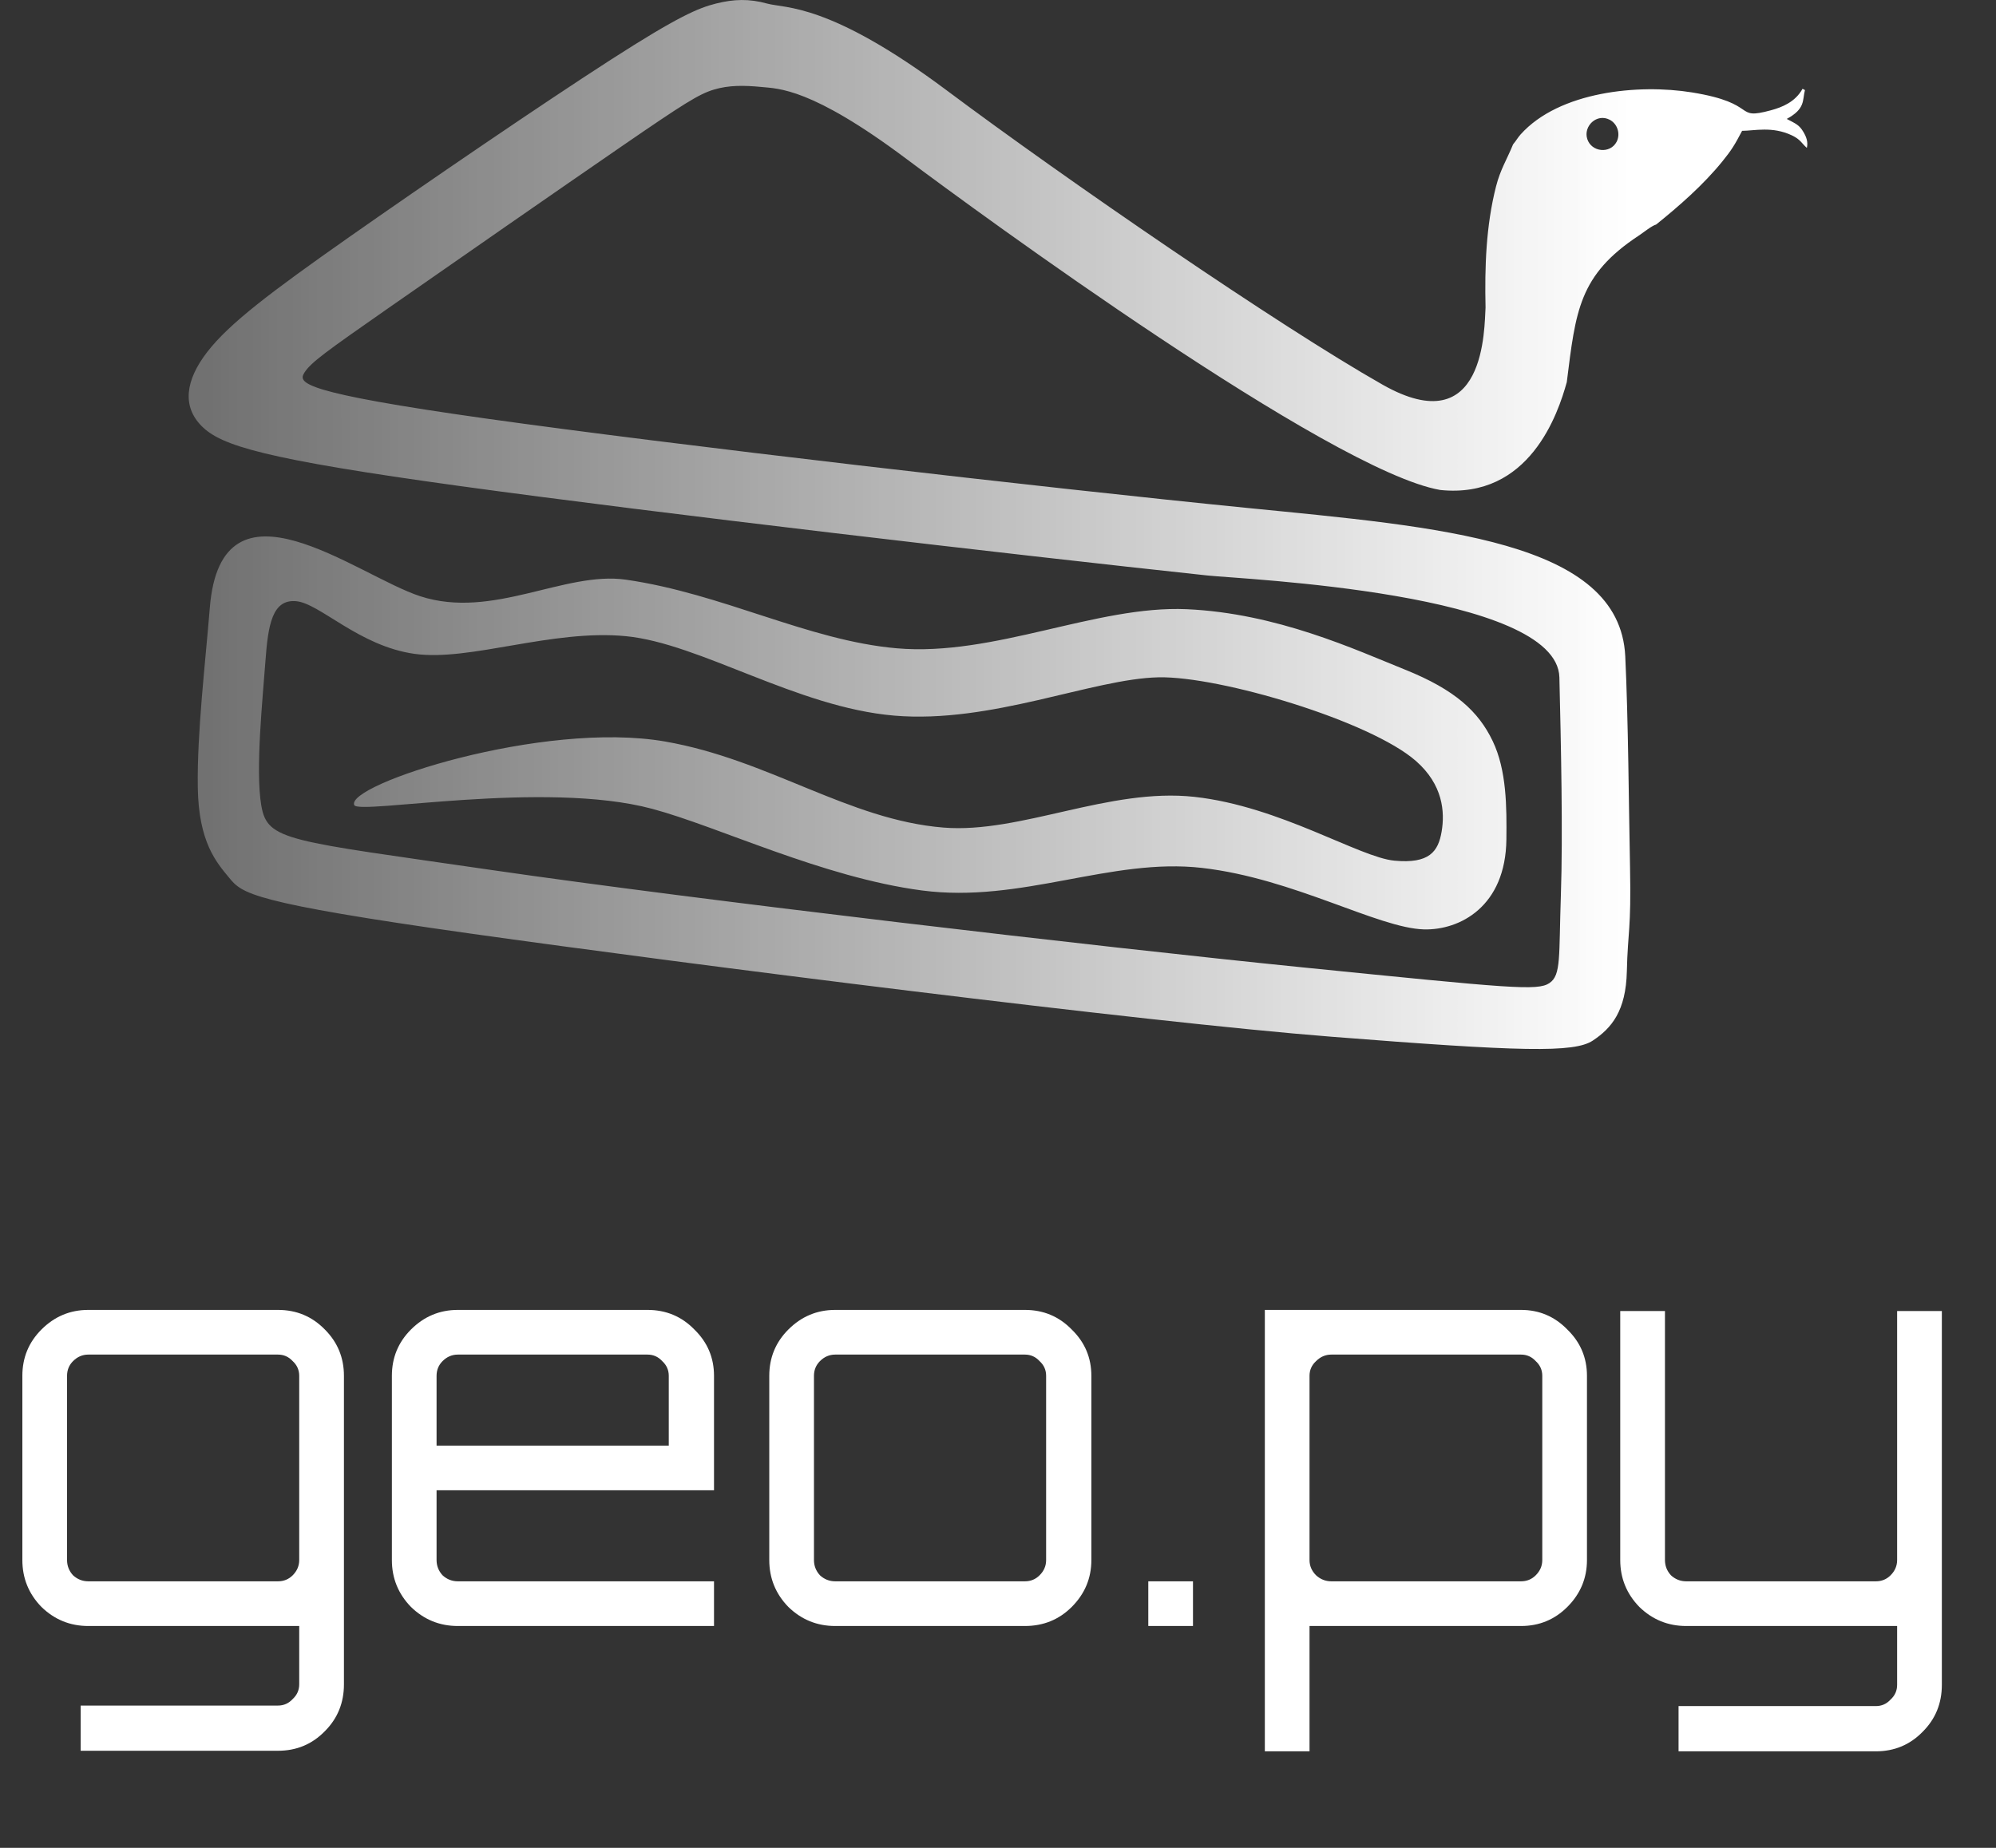 <svg width="54" height="50" viewBox="0 0 54 50" fill="none" xmlns="http://www.w3.org/2000/svg">
<rect x="0" y="0" width="54" height="50" fill="#333333" stroke="none"/>
<path fill-rule="evenodd" clip-rule="evenodd" d="M40.19 8.324C40.154 8.841 40.212 12.001 37.405 10.409C34.598 8.817 28.818 4.841 25.623 2.453C22.428 0.064 21.247 0.233 20.756 0.097C20.266 -0.039 19.852 -0.024 19.375 0.095C18.898 0.214 18.358 0.437 16.523 1.617C14.689 2.797 11.559 4.933 9.438 6.421C7.318 7.91 6.206 8.75 5.608 9.522C5.01 10.294 4.927 10.998 5.455 11.529C5.984 12.06 7.125 12.419 12.46 13.154C17.795 13.888 27.325 14.999 32.669 15.572C33.598 15.672 42.134 16.031 42.188 18.331C42.231 20.133 42.285 22.565 42.228 24.223C42.171 25.881 42.241 26.385 41.918 26.601C41.596 26.816 40.881 26.743 35.254 26.177C29.628 25.611 18.857 24.349 13.313 23.543C7.77 22.737 7.234 22.762 7.069 21.796C6.904 20.829 7.11 18.872 7.181 17.889C7.252 16.906 7.366 16.213 8.008 16.267C8.65 16.32 9.716 17.486 11.22 17.693C12.723 17.9 14.929 17.02 16.934 17.214C18.938 17.409 21.555 19.137 24.187 19.363C26.819 19.589 29.554 18.365 31.345 18.327C33.001 18.293 37.074 19.507 38.309 20.593C39.037 21.233 39.093 21.965 39.002 22.501C38.911 23.038 38.673 23.378 37.723 23.288C36.773 23.199 34.627 21.817 32.317 21.562C30.007 21.307 27.608 22.561 25.526 22.393C22.954 22.185 20.806 20.553 17.992 20.064C14.685 19.489 9.336 21.236 9.584 21.785C9.705 22.052 14.731 21.105 17.643 21.885C19.443 22.367 22.247 23.738 24.939 24.094C27.631 24.45 30.053 23.199 32.527 23.485C35.001 23.77 37.284 25.115 38.525 25.148C39.488 25.173 40.736 24.534 40.754 22.71C40.763 21.844 40.764 20.846 40.383 20.051C40.002 19.257 39.374 18.668 38.021 18.123C36.668 17.579 34.546 16.592 32.103 16.484C29.659 16.377 26.893 17.771 24.261 17.542C21.862 17.333 19.546 16.06 16.932 15.685C15.273 15.448 13.335 16.768 11.374 16.135C9.659 15.581 5.984 12.608 5.676 16.448C5.556 17.94 5.329 19.817 5.351 21.303C5.373 22.789 5.853 23.332 6.203 23.755C6.553 24.177 6.778 24.422 12.715 25.259C18.651 26.095 30.905 27.651 36.03 28.053C41.156 28.456 42.587 28.491 43.091 28.157C43.596 27.823 43.989 27.36 44.013 26.279C44.038 25.198 44.133 25.163 44.099 23.479C44.065 21.795 44.052 19.483 43.97 17.759C43.82 14.625 38.96 14.263 33.723 13.742C28.159 13.188 18.179 12.033 13.154 11.326C8.13 10.619 8.061 10.362 8.234 10.085C8.407 9.809 8.821 9.513 10.507 8.337C12.192 7.162 15.149 5.107 16.828 3.953C18.506 2.8 18.905 2.548 19.311 2.425C19.718 2.302 20.13 2.308 20.594 2.353C21.058 2.399 21.944 2.368 24.523 4.3C26.445 5.741 36.001 12.743 38.964 13.258C41.38 13.508 42.153 11.191 42.388 10.34C42.63 8.416 42.712 7.444 44.337 6.374C44.464 6.291 44.682 6.11 44.806 6.075C45.429 5.574 46.082 5.003 46.599 4.365C46.837 4.071 46.926 3.932 47.131 3.54C47.466 3.539 47.948 3.411 48.48 3.664C48.713 3.774 48.744 3.882 48.883 4.002C48.92 3.84 48.869 3.703 48.788 3.568C48.676 3.38 48.587 3.348 48.339 3.218C48.849 2.941 48.759 2.715 48.831 2.437L48.766 2.403C48.567 2.763 48.21 2.903 47.911 2.984C46.881 3.264 47.614 2.797 45.771 2.5C44.337 2.268 42.188 2.47 41.139 3.637C41.062 3.723 41.023 3.801 40.935 3.906C40.763 4.327 40.592 4.583 40.474 5.044C40.201 6.115 40.166 7.225 40.19 8.324ZM43.55 3.241C43.761 3.352 43.846 3.626 43.736 3.837C43.561 4.17 43.053 4.117 42.941 3.758C42.833 3.413 43.2 3.058 43.55 3.241Z" fill="url(#paint0_linear_1060_3)"/>
<path d="M9.305 45.575C9.305 46.076 9.133 46.499 8.789 46.843C8.444 47.197 8.022 47.373 7.52 47.373H2.182V46.15H7.52C7.678 46.15 7.81 46.091 7.919 45.973C8.036 45.864 8.095 45.732 8.095 45.575V43.997H2.389C1.897 43.997 1.475 43.825 1.121 43.481C0.777 43.127 0.605 42.704 0.605 42.212V37.228C0.605 36.737 0.777 36.319 1.121 35.975C1.475 35.621 1.897 35.444 2.389 35.444H7.52C8.022 35.444 8.444 35.621 8.789 35.975C9.133 36.319 9.305 36.737 9.305 37.228V45.575ZM2.389 42.788H7.52C7.678 42.788 7.81 42.733 7.919 42.625C8.036 42.507 8.095 42.37 8.095 42.212V37.228C8.095 37.071 8.036 36.938 7.919 36.83C7.81 36.712 7.678 36.653 7.52 36.653H2.389C2.232 36.653 2.094 36.712 1.976 36.83C1.868 36.938 1.814 37.071 1.814 37.228V42.212C1.814 42.37 1.868 42.507 1.976 42.625C2.094 42.733 2.232 42.788 2.389 42.788ZM17.518 35.444C18.019 35.444 18.442 35.621 18.786 35.975C19.14 36.319 19.317 36.737 19.317 37.228V40.325H11.811V42.212C11.811 42.37 11.865 42.507 11.973 42.625C12.091 42.733 12.229 42.788 12.386 42.788H19.317V43.997H12.386C11.895 43.997 11.472 43.825 11.118 43.481C10.774 43.127 10.602 42.704 10.602 42.212V37.228C10.602 36.737 10.774 36.319 11.118 35.975C11.472 35.621 11.895 35.444 12.386 35.444H17.518ZM11.811 39.116H18.093V37.228C18.093 37.071 18.034 36.938 17.916 36.83C17.808 36.712 17.675 36.653 17.518 36.653H12.386C12.229 36.653 12.091 36.712 11.973 36.83C11.865 36.938 11.811 37.071 11.811 37.228V39.116ZM22.596 35.444H27.727C28.229 35.444 28.651 35.621 28.995 35.975C29.349 36.319 29.526 36.737 29.526 37.228V42.212C29.526 42.704 29.349 43.127 28.995 43.481C28.651 43.825 28.229 43.997 27.727 43.997H22.596C22.104 43.997 21.682 43.825 21.328 43.481C20.984 43.127 20.812 42.704 20.812 42.212V37.228C20.812 36.737 20.984 36.319 21.328 35.975C21.682 35.621 22.104 35.444 22.596 35.444ZM27.727 36.653H22.596C22.439 36.653 22.301 36.712 22.183 36.83C22.075 36.938 22.021 37.071 22.021 37.228V42.212C22.021 42.37 22.075 42.507 22.183 42.625C22.301 42.733 22.439 42.788 22.596 42.788H27.727C27.885 42.788 28.017 42.733 28.125 42.625C28.244 42.507 28.302 42.37 28.302 42.212V37.228C28.302 37.071 28.244 36.938 28.125 36.83C28.017 36.712 27.885 36.653 27.727 36.653ZM32.275 42.788V43.997H31.066V42.788H32.275ZM41.15 35.444C41.641 35.444 42.059 35.621 42.403 35.975C42.757 36.319 42.934 36.737 42.934 37.228V42.212C42.934 42.704 42.757 43.127 42.403 43.481C42.059 43.825 41.641 43.997 41.15 43.997H35.428V47.388H34.219V35.444H41.15ZM41.725 42.212V37.228C41.725 37.071 41.666 36.938 41.548 36.83C41.44 36.712 41.307 36.653 41.15 36.653H36.018C35.861 36.653 35.723 36.712 35.605 36.83C35.487 36.938 35.428 37.071 35.428 37.228V42.212C35.428 42.37 35.487 42.507 35.605 42.625C35.723 42.733 35.861 42.788 36.018 42.788H41.15C41.307 42.788 41.44 42.733 41.548 42.625C41.666 42.507 41.725 42.37 41.725 42.212ZM52.535 45.589C52.535 46.091 52.362 46.513 52.018 46.857C51.674 47.211 51.252 47.388 50.75 47.388H45.412V46.164H50.75C50.908 46.164 51.04 46.105 51.148 45.987C51.266 45.879 51.325 45.746 51.325 45.589V43.997H45.619C45.127 43.997 44.705 43.825 44.351 43.481C44.007 43.127 43.834 42.704 43.834 42.212V35.474H45.044V42.212C45.044 42.37 45.098 42.507 45.206 42.625C45.324 42.733 45.461 42.788 45.619 42.788H50.75C50.908 42.788 51.04 42.733 51.148 42.625C51.266 42.507 51.325 42.37 51.325 42.212V35.474H52.535V45.589Z" fill="white"/>
<defs>
<linearGradient id="paint0_linear_1060_3" x1="5.317" y1="18.681" x2="44.106" y2="18.681" gradientUnits="userSpaceOnUse">
<stop stop-color="white" stop-opacity="0.3"/>
<stop offset="1" stop-color="white"/>
</linearGradient>
</defs>
</svg>
